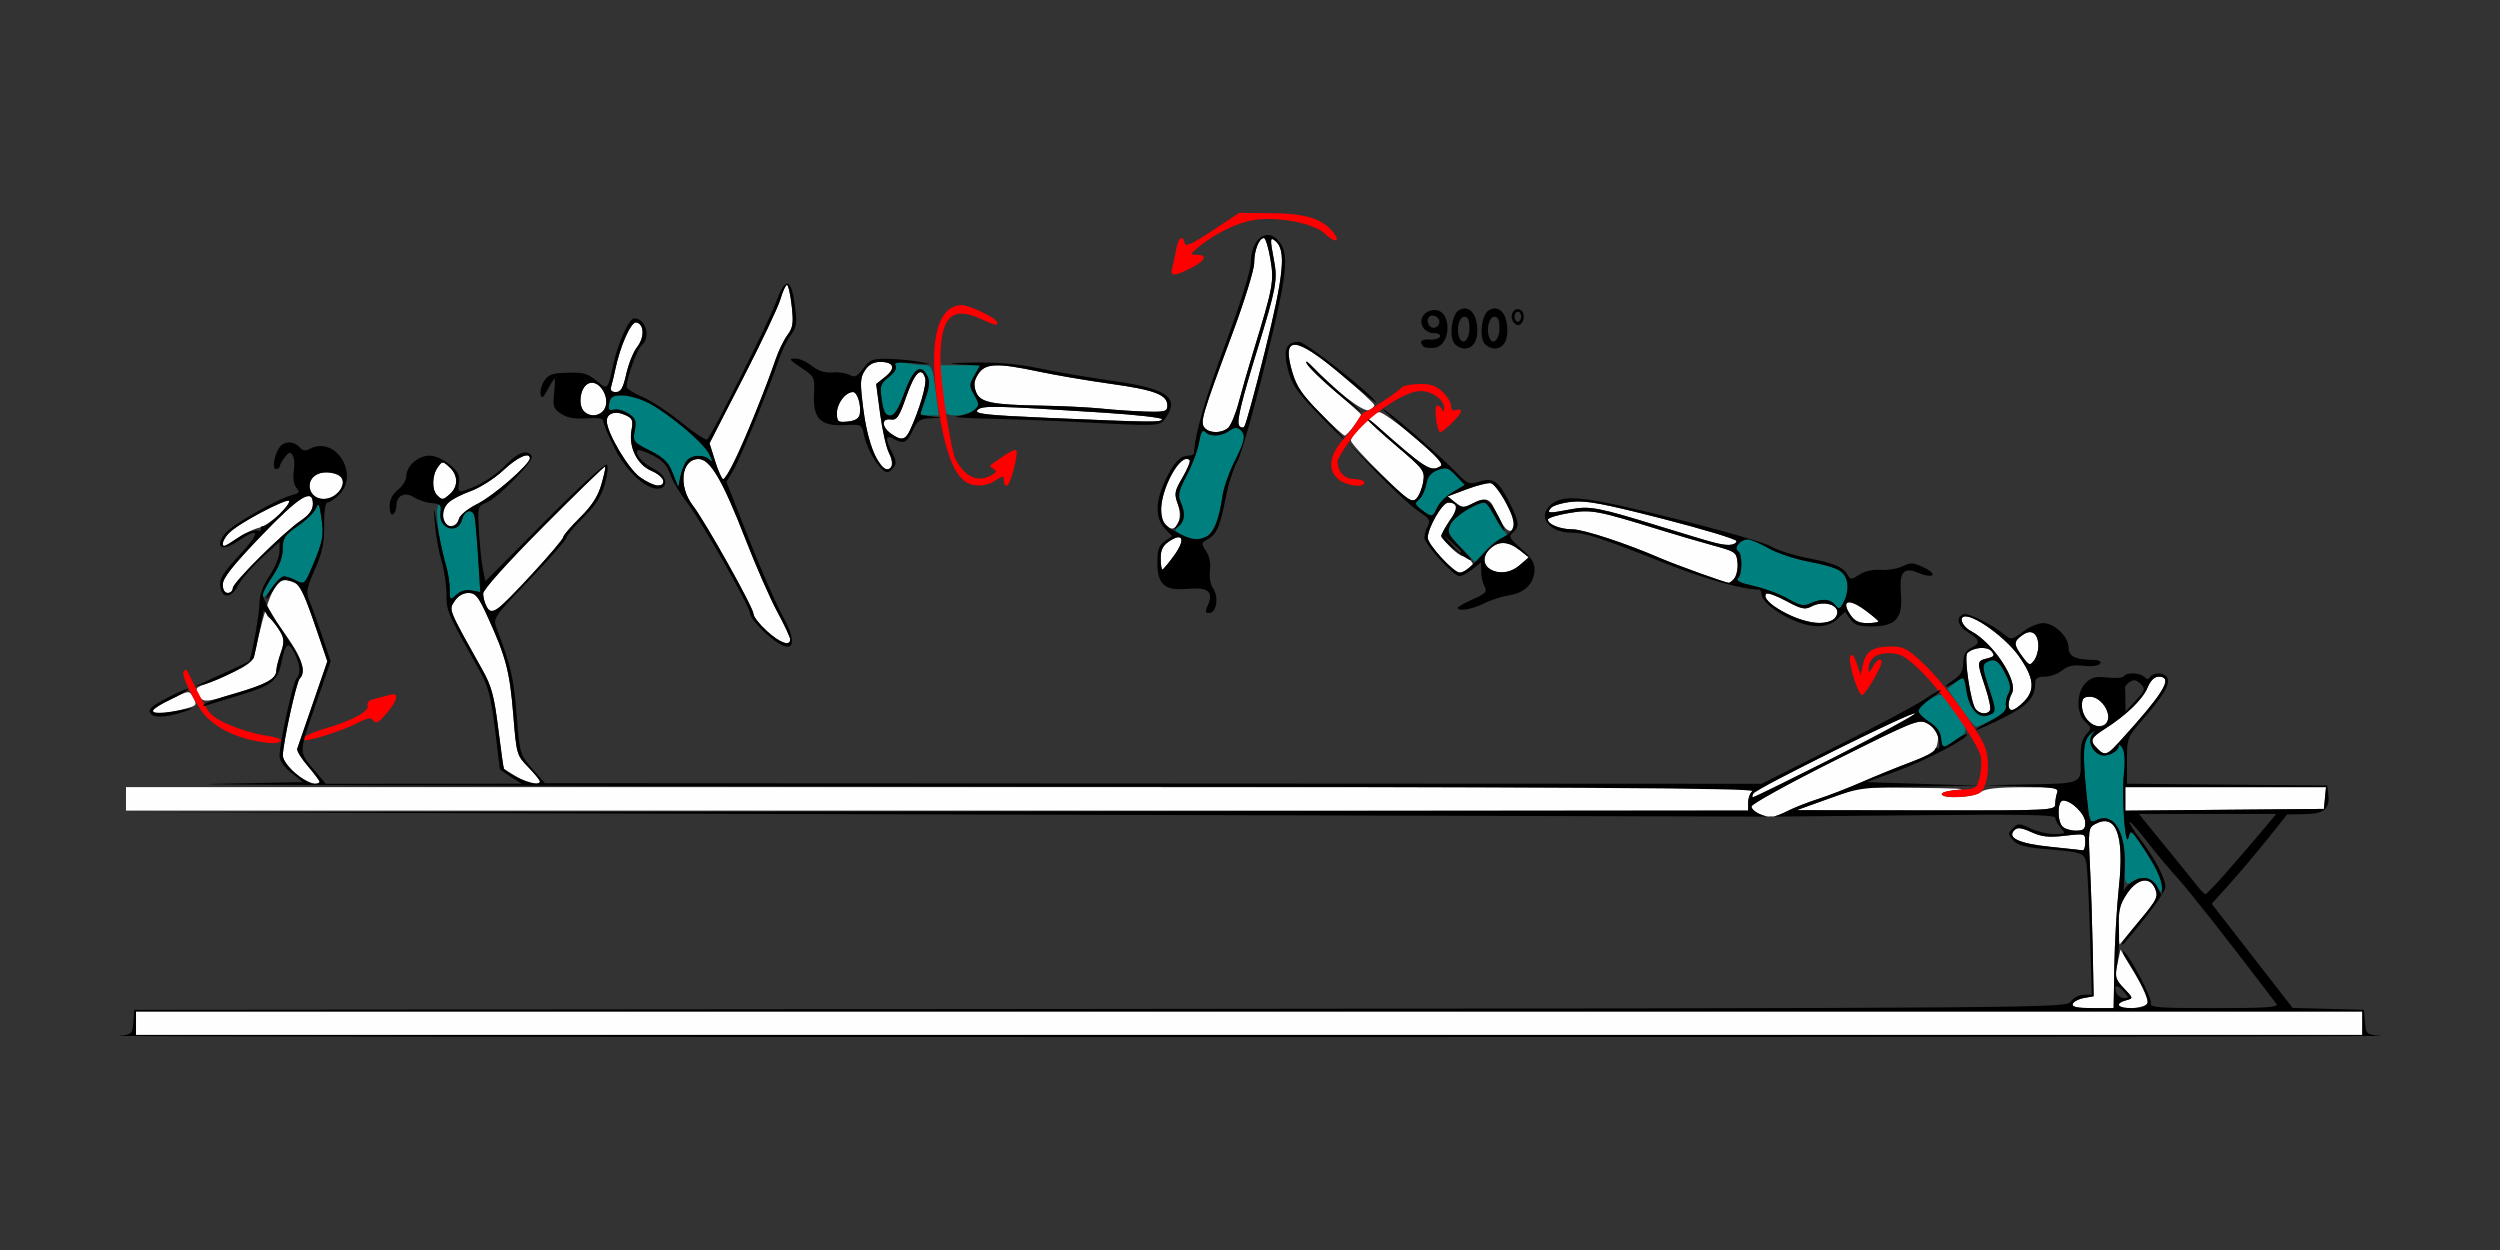 <?xml version="1.0" encoding="UTF-8" standalone="no"?>
<!-- Created with Inkscape (http://www.inkscape.org/) -->

<svg
   xmlns:dc="http://purl.org/dc/elements/1.1/"
   xmlns:cc="http://creativecommons.org/ns#"
   xmlns:rdf="http://www.w3.org/1999/02/22-rdf-syntax-ns#"
   xmlns:svg="http://www.w3.org/2000/svg"
   xmlns="http://www.w3.org/2000/svg"
   xmlns:sodipodi="http://sodipodi.sourceforge.net/DTD/sodipodi-0.dtd"
   xmlns:inkscape="http://www.inkscape.org/namespaces/inkscape"
   id="svg3366"
   version="1.1"
   inkscape:version="0.91 r13725"
   width="700"
   height="350"
   viewBox="0 0 700 350"
   sodipodi:docname="bb940802.svg">
  <rect x="0" y="0" width="700" height="350" fill="#333333" stroke="none"/>
  <defs
     id="defs3370" />
  <sodipodi:namedview
     pagecolor="#b9b9b9"
     bordercolor="#666666"
     borderopacity="1"
     objecttolerance="10"
     gridtolerance="10"
     guidetolerance="10"
     inkscape:pageopacity="0"
     inkscape:pageshadow="2"
     inkscape:window-width="1547"
     inkscape:window-height="717"
     id="namedview3368"
     showgrid="false"
     inkscape:zoom="0.6567745"
     inkscape:cx="235.84008"
     inkscape:cy="228.20238"
     inkscape:window-x="0"
     inkscape:window-y="0"
     inkscape:window-maximized="0"
     inkscape:current-layer="svg3366" />
  <g
     id="g3376"
     transform="translate(14.717,50.713)">
    <path
       style="fill:#fefefe"
       d="m 23.364,235.781 0,-3.281 311.682,0 311.682,0 0,3.281 0,3.281 -311.682,0 -311.682,0 0,-3.281 z m 542.289,-5.391 c 0.214,-0.645 1.616,-1.392 3.115,-1.661 l 2.727,-0.49 -0.236,-12.635 c -0.13,-6.949 -0.48,-17.559 -0.778,-23.576 -0.519,-10.47 -0.457,-10.987 1.44,-12.005 5.9,-3.168 8.236,3.08 6.646,17.78 -0.586,5.419 -1.155,15.232 -1.265,21.805 l -0.199,11.951 -5.919,0.002 c -4.32,9.4e-4 -5.814,-0.315 -5.53,-1.17 z m 12.851,0.344 c 0,-0.455 0.934,-1.073 2.076,-1.373 2.065,-0.542 2.062,-0.559 -0.608,-3.354 -2.484,-2.601 -2.619,-3.109 -1.817,-6.83 l 0.867,-4.02 4.049,6.79 c 2.25,3.773 3.809,7.418 3.509,8.203 -0.587,1.535 -8.076,2.077 -8.076,0.585 z m 0,-22.235 c 0,-4.411 0.491,-6.289 2.37,-9.062 2.917,-4.307 6.523,-4.815 7.925,-1.117 0.914,2.41 0.682,2.767 -9.964,15.352 -0.182,0.215 -0.33,-2.113 -0.33,-5.173 z m -19.159,-22.109 c -8.719,-0.889 -12.193,-2.503 -10.038,-4.665 0.84,-0.842 1.96,-0.71 4.778,0.564 2.906,1.315 4.88,1.525 9.377,1.002 5.68,-0.661 5.696,-0.656 5.696,1.773 0,1.34 -0.315,2.379 -0.701,2.31 -0.386,-0.07 -4.486,-0.512 -9.112,-0.983 z m 3.458,-5.64 c -1.579,-1.584 -1.458,-7.312 0.154,-7.312 2.358,0 6.201,3.819 6.201,6.162 0,1.867 -0.469,2.276 -2.617,2.276 -1.439,0 -3.122,-0.506 -3.738,-1.125 z m -85,-3.592 c -1.157,-0.466 -2.103,-1.396 -2.103,-2.065 0,-0.669 10.482,-6.461 23.293,-12.87 21.34,-10.676 23.497,-11.56 25.727,-10.54 2.875,1.314 3.728,3.107 2.953,6.204 -0.445,1.777 -2.009,2.8 -7.344,4.799 -3.728,1.397 -9.933,3.919 -13.788,5.603 -3.855,1.684 -9.322,3.8 -12.15,4.702 -2.827,0.902 -6.701,2.426 -8.608,3.386 -3.825,1.927 -4.881,2.03 -7.981,0.78 z m -457.243,-4.193 0,-3.285 228.965,0.011 228.965,0.011 21.502,-10.793 c 11.826,-5.936 21.502,-10.371 21.502,-9.855 0,0.794 -43.839,23.445 -45.375,23.445 -0.291,0 -0.23,-0.487 0.137,-1.082 0.413,-0.671 0.256,-0.828 -0.412,-0.413 -0.593,0.368 -1.079,1.699 -1.079,2.957 l 0,2.288 -227.103,0 -227.103,0 0,-3.285 z m 476.636,-0.019 8.879,-3.194 16.355,0.141 c 8.995,0.078 14.147,0.296 11.449,0.485 -2.699,0.189 -4.907,0.744 -4.907,1.233 0,1.426 8.805,1.028 10.803,-0.488 1.33,-1.009 4.523,-1.384 11.961,-1.406 8.876,-0.026 10.076,0.156 9.579,1.453 -0.312,0.816 -0.567,2.292 -0.567,3.281 0,1.743 -1.119,1.797 -36.215,1.743 l -36.215,-0.055 8.879,-3.194 z m 83.178,0.037 0,-3.295 28.097,0 28.097,0 -0.293,3.047 -0.293,3.047 -27.804,0.248 -27.804,0.248 0,-3.295 z M 67.991,165.815 c -2.158,-1.768 -3.505,-3.68 -3.505,-4.975 0,-3.391 3.774,-20.601 4.731,-21.574 1.613,-1.64 0.9,-4.844 -2.111,-9.496 -3.849,-5.945 -7.293,-10.176 -7.293,-8.96 0,0.525 0.455,1.236 1.01,1.58 0.556,0.344 1.761,1.865 2.679,3.379 1.472,2.428 1.523,3.162 0.433,6.226 -0.68,1.91 -1.255,4.16 -1.277,4.999 -0.065,2.427 -2.197,3.626 -11.455,6.444 -7.874,2.396 -8.788,2.502 -9.848,1.141 -1.648,-2.117 -1.468,-2.799 0.935,-3.538 1.157,-0.356 4.725,-1.866 7.929,-3.356 4.636,-2.155 5.935,-3.233 6.361,-5.275 2.897,-13.905 5.677,-20.935 8.216,-20.782 4.18,0.252 4.81,1.274 9.769,15.835 l 2.382,6.995 -4.051,11.755 c -2.228,6.465 -4.201,12.194 -4.385,12.73 -0.184,0.536 1.148,2.712 2.961,4.837 1.813,2.124 3.295,4.111 3.295,4.416 0,1.469 -3.637,0.191 -6.776,-2.381 z m 61.916,0.948 c -1.799,-1.089 -3.379,-2.074 -3.511,-2.19 -0.132,-0.116 -0.851,-5.158 -1.599,-11.205 -1.125,-9.098 -1.873,-11.913 -4.334,-16.322 -9.82,-17.589 -9.547,-16.917 -7.907,-19.428 0.944,-1.445 2.39,-2.306 3.874,-2.306 2.036,0 2.808,0.968 5.51,6.915 5.04,11.094 6.074,15.07 7.055,27.116 0.914,11.221 0.97,11.419 4.19,14.726 1.795,1.844 3.264,3.651 3.264,4.016 0,1.298 -3.321,0.627 -6.542,-1.323 z m 442.59,-7.924 c -2.164,-2.17 -1.854,-2.947 2.201,-5.515 5.889,-3.729 10.53,-8.218 11.902,-11.513 0.833,-2 1.919,-3.062 3.132,-3.062 3.711,0 1.984,3.518 -6.444,13.125 -8.25,9.404 -8.317,9.447 -10.791,6.964 z m -2.688,-7.7 c -0.871,-0.966 -1.584,-2.883 -1.584,-4.26 0,-2.04 0.429,-2.504 2.315,-2.504 2.623,0 5.502,3.62 4.996,6.282 -0.442,2.326 -3.808,2.609 -5.727,0.482 z M 28.037,148.32 c 0,-0.408 2.303,-1.875 5.118,-3.26 4.947,-2.434 5.15,-2.458 6.075,-0.726 1.36,2.548 1.381,2.523 -3.196,3.679 -4.867,1.229 -7.997,1.349 -7.997,0.307 z m 510.432,-0.481 c -1.376,-1.663 -3.325,-14.722 -2.341,-15.685 1.698,-1.661 5.595,-1.968 6.781,-0.534 0.997,1.205 0.804,1.523 -1.238,2.037 -2.909,0.732 -2.917,0.855 -0.524,7.983 1.042,3.104 1.648,6.043 1.347,6.533 -0.782,1.27 -2.84,1.099 -4.025,-0.334 z m 9.195,-1.182 c 0,-0.807 0.432,-2.278 0.96,-3.268 1.814,-3.401 -5.266,-14.138 -11.474,-17.399 -2.537,-1.333 -3.562,-4.115 -1.516,-4.115 3.065,0 11.38,6.168 14.829,11 4.396,6.158 4.782,9.605 1.448,12.948 -2.631,2.639 -4.248,2.956 -4.248,0.833 z m 3.891,-13.525 c -2.53,-3.432 -2.527,-4.233 0.017,-6.021 1.504,-1.056 2.363,-1.163 3.271,-0.407 1.566,1.304 1.541,5.466 -0.047,7.562 -1.121,1.48 -1.382,1.389 -3.241,-1.134 z M 200.003,125.985 c -2.058,-1.865 -3.741,-4.019 -3.741,-4.787 0,-1.735 -13.429,-25.742 -17.003,-30.395 -4.143,-5.395 -3.2,-12.99 1.613,-12.99 3.26,0 6.762,5.984 13.169,22.5 2.9,7.477 6.899,16.599 8.887,20.272 1.987,3.673 3.614,7.153 3.614,7.734 0,2.036 -2.832,1.026 -6.539,-2.334 z m 286.446,-4.438 c -4.88,-2.282 -7.74,-4.876 -6.618,-6.001 0.361,-0.363 2.875,0.544 5.585,2.014 4.062,2.204 5.272,2.489 6.891,1.619 4.258,-2.286 9.311,0.08 6.76,3.164 -1.702,2.057 -7.265,1.706 -12.617,-0.797 z m 16.843,-0.24 c -2.524,-3.864 -0.43,-4.552 4.018,-1.32 2.148,1.561 3.906,3.046 3.906,3.301 0,0.255 -1.424,0.463 -3.164,0.463 -2.378,0 -3.56,-0.607 -4.76,-2.444 z m -381.757,-2.17 c -0.536,-1.004 -0.974,-2.645 -0.974,-3.646 0,-1.108 6.623,-8.485 16.932,-18.858 9.313,-9.371 17.073,-16.896 17.246,-16.723 0.173,0.173 -0.305,2.432 -1.061,5.02 -0.989,3.385 -2.682,5.996 -6.031,9.306 -2.561,2.53 -4.656,4.983 -4.656,5.45 0,1.155 -16.683,19.236 -18.795,20.37 -1.297,0.696 -1.912,0.484 -2.661,-0.92 z m -73.871,-6.204 c 0,-1.757 2.752,-5.255 10.514,-13.359 10.898,-11.38 14.72,-13.769 14.72,-9.2 0,1.67 -0.987,3.045 -3.337,4.647 -4.984,3.398 -19.093,17.397 -19.093,18.945 0,0.741 -0.631,1.348 -1.402,1.348 -0.878,0 -1.402,-0.889 -1.402,-2.38 z m 413.551,-3.133 c -4.112,-1.465 -9.159,-3.395 -11.215,-4.289 C 440.738,101.485 428.595,97.5 425.593,97.5 c -3.448,0 -6.902,-1.376 -6.902,-2.749 0,-0.445 2.629,-1.258 5.841,-1.807 6.271,-1.073 7.774,-0.793 25.935,4.819 4.369,1.35 10.888,3.26 14.486,4.243 6.241,1.706 6.556,1.926 6.839,4.796 0.271,2.738 -1.052,5.726 -2.515,5.68 -0.323,-0.01 -3.951,-1.217 -8.063,-2.683 z m -72.311,-4.309 c -2.122,-2.309 -3.857,-4.829 -3.857,-5.6 0,-2.821 4.102,-9.89 5.739,-9.89 2.351,0 3.073,1.743 1.482,3.575 -0.755,0.87 -1.886,2.574 -2.512,3.786 -1.004,1.945 -0.833,2.525 1.457,4.922 1.427,1.494 3.096,2.717 3.708,2.717 0.612,0 1.612,0.603 2.222,1.341 0.886,1.071 0.733,1.543 -0.759,2.344 -2.846,1.528 -3.329,1.322 -7.479,-3.195 z m 13.666,3.185 c -2.121,-1.239 -2.087,-3.912 0.074,-5.873 2.326,-2.112 5.013,-1.948 8.108,0.494 l 2.592,2.046 -2.519,2.173 c -2.68,2.312 -5.585,2.721 -8.255,1.161 z m -92.29,-3.098 c 0,-2.385 0.605,-3.571 2.436,-4.775 3.852,-2.532 4.538,-0.432 1.316,4.03 -1.556,2.155 -3.037,3.918 -3.291,3.918 -0.254,0 -0.461,-1.428 -0.461,-3.173 z M 47.664,101.354 c 0,-1.936 3.733,-4.931 10.631,-8.529 4.048,-2.111 7.594,-3.604 7.88,-3.318 0.956,0.959 -5.676,6.962 -8.341,7.549 -1.447,0.319 -4.136,1.604 -5.975,2.856 -3.672,2.5 -4.195,2.68 -4.195,1.442 z m 415.421,-0.703 c -2.57,-0.766 -8.708,-2.638 -13.641,-4.16 -16.662,-5.142 -19.058,-5.596 -24.31,-4.597 -6.344,1.207 -6.881,1.173 -5.615,-0.357 0.581,-0.702 3.261,-1.496 5.956,-1.765 3.957,-0.395 8.858,0.527 25.461,4.791 11.308,2.904 20.561,5.703 20.561,6.218 0,1.45 -3.276,1.399 -8.411,-0.131 z m -56.901,-4.292 c -0.756,-1.177 -1.894,-3.299 -2.528,-4.717 -1.297,-2.902 -2.614,-3.167 -6.283,-1.263 -2.257,1.171 -2.765,1.127 -4.641,-0.396 l -2.106,-1.711 5.298,-1.989 c 2.914,-1.094 5.97,-1.859 6.79,-1.702 1.639,0.315 6.575,8.697 6.61,11.224 0.035,2.564 -1.656,2.863 -3.14,0.554 z m -94.77,0.029 c -1.814,-1.82 -1.299,-7.397 1.177,-12.73 2.122,-4.572 4.49,-6.836 5.788,-5.533 0.297,0.298 -0.586,2.47 -1.962,4.826 -2.297,3.933 -2.405,4.554 -1.313,7.584 1.649,4.574 -0.914,8.639 -3.69,5.854 z M 109.969,95.937 c -1.195,-1.199 -0.611,-4.72 1.012,-6.102 0.9,-0.766 3.726,-2.168 6.282,-3.115 2.556,-0.947 6.595,-3.55 8.975,-5.784 3.913,-3.672 7.406,-5.241 7.406,-3.327 0,1.655 -10.144,10.493 -14.599,12.719 -2.795,1.397 -4.994,3.191 -5.286,4.312 -0.486,1.865 -2.528,2.563 -3.791,1.296 z M 372.004,82.021 c -4.649,-4.564 -8.453,-8.771 -8.453,-9.351 0,-1.727 6.199,-7.982 7.911,-7.982 0.871,0 5.371,3.223 9.999,7.162 6.13,5.217 8.076,7.377 7.168,7.954 -2.741,1.743 -4.148,0.844 -18.303,-11.704 -1.157,-1.025 -2.103,-1.625 -2.103,-1.333 0,0.292 3.617,3.611 8.037,7.375 7.761,6.609 8.019,6.957 7.508,10.115 -0.291,1.799 -1.155,3.898 -1.921,4.666 -1.232,1.236 -2.359,0.446 -9.844,-6.902 z M 73.084,87.938 c -2.499,-2.507 -0.56,-6.375 3.195,-6.375 5.028,0 6.658,2.919 3.321,5.948 -2.008,1.823 -4.933,2.014 -6.515,0.427 z m 34.579,0 c -1.518,-1.523 -1.416,-5.613 0.196,-7.824 1.293,-1.774 1.354,-1.774 3.271,-0.034 2.409,2.187 2.514,5.371 0.244,7.431 -2.04,1.852 -2.264,1.878 -3.711,0.427 z m 56.829,-5.028 c -3.257,-2.306 -9.217,-12.342 -9.307,-15.673 -0.061,-2.235 2.346,-3.038 5.197,-1.735 2.005,0.916 2.24,1.484 1.734,4.19 -0.886,4.735 1.574,9.758 5.607,11.449 3.422,1.434 4.544,4.207 1.669,4.126 -0.9,-0.025 -3.104,-1.086 -4.9,-2.357 z m 21.025,-4.485 -1.572,-5.014 9.352,-18.19 c 5.144,-10.004 9.874,-19.983 10.512,-22.174 0.637,-2.191 1.459,-3.984 1.825,-3.984 0.366,0 0.959,2.6 1.318,5.777 0.555,4.923 0.38,6.146 -1.189,8.274 -1.012,1.373 -2.473,4.364 -3.247,6.645 -4.71,13.892 -13.365,33.679 -14.732,33.679 -0.382,0 -1.402,-2.256 -2.267,-5.014 z m 46.489,1.029 c -2.509,-3.154 -3.992,-7.784 -4.987,-15.566 -0.965,-7.549 -0.913,-8.81 0.452,-10.9 1.066,-1.632 2.387,-2.363 4.27,-2.363 3.848,0 4.451,1.73 1.442,4.137 l -2.568,2.054 1.102,8.308 c 0.606,4.57 1.725,9.517 2.487,10.995 1.879,3.645 0.143,6.278 -2.199,3.334 z m 2.78,-8.725 c -2.698,-1.896 -2.753,-4.383 -0.088,-3.99 1.703,0.251 2.332,-0.685 4.374,-6.504 2.341,-6.673 4.197,-8.468 5.265,-5.094 0.51,1.613 -1.581,8.832 -4.192,14.469 -1.367,2.951 -2.434,3.174 -5.359,1.119 z m 120.111,-5.812 c -4.962,-5.016 -6.575,-7.377 -7.749,-11.344 -3.089,-10.433 0.692,-10.329 13.422,0.368 5.237,4.401 9.522,8.364 9.522,8.806 0,0.442 -0.692,1.07 -1.537,1.396 -1.567,0.603 -10.073,-5.931 -15.622,-11.999 -1.603,-1.753 -2.284,-2.154 -1.703,-1.001 0.533,1.057 4.154,4.596 8.046,7.866 3.892,3.269 7.077,6.136 7.077,6.371 0,0.842 -3.879,5.873 -4.528,5.873 -0.364,0 -3.482,-2.85 -6.929,-6.334 z m -32.352,4.132 c -1.283,-1.55 -0.681,-3.588 7.715,-26.122 3.419,-9.176 6.187,-18.117 6.187,-19.984 0,-3.529 1.36,-7.005 2.741,-7.005 0.443,0 1.254,2.637 1.802,5.859 1.069,6.288 0.799,7.751 -4.799,26.016 -1.343,4.383 -3.166,10.711 -4.05,14.062 -0.884,3.352 -2.25,6.621 -3.035,7.266 -1.877,1.542 -5.247,1.494 -6.56,-0.093 z m 9.684,-0.629 c -0.722,-1.171 0.577,-6.557 5.215,-21.633 5.126,-16.66 5.588,-19.113 4.591,-24.386 -1.205,-6.372 -1.167,-6.901 0.395,-5.6 3.006,2.502 2.366,9.248 -2.897,30.545 -2.803,11.344 -5.438,20.978 -5.855,21.41 -0.417,0.432 -1.069,0.281 -1.449,-0.335 z M 219.626,64.892 c 0,-2.698 2.414,-5.83 4.495,-5.83 1.24,0 2.366,3.729 1.888,6.254 -0.219,1.161 -1.303,1.81 -3.354,2.009 -2.789,0.27 -3.03,0.077 -3.03,-2.433 z m 59.091,1.401 c -17.276,-0.742 -20.638,-1.108 -19.771,-2.156 1.132,-1.369 4.414,-1.304 35.647,0.708 9.106,0.586 16.336,1.424 16.066,1.861 -0.544,0.884 -2.267,0.861 -31.943,-0.412 z M 148.645,64.275 c -1.51,-1.825 -0.881,-6.2 1.067,-7.423 3.369,-2.116 7.222,4.724 4.307,7.647 -1.518,1.522 -4.015,1.418 -5.374,-0.225 z m 145.28,-0.557 c -3.598,-0.37 -11.168,-0.75 -16.822,-0.844 -14.419,-0.239 -17.514,-0.903 -18.595,-3.987 -0.659,-1.881 -0.486,-3.086 0.705,-4.909 1.967,-3.011 5.259,-3.134 17,-0.636 4.602,0.979 13.624,2.512 20.05,3.407 12.364,1.722 15.888,3.071 15.888,6.084 0,1.664 -0.596,1.838 -5.841,1.706 -3.213,-0.081 -8.785,-0.451 -12.383,-0.821 z M 156.435,57.422 c 0.267,-0.902 0.748,-2.906 1.068,-4.453 1.415,-6.841 4.45,-13.679 5.946,-13.393 2.242,0.428 2.363,4.163 0.223,6.891 -1.034,1.319 -2.392,4.692 -3.018,7.497 -0.891,3.994 -1.524,5.099 -2.921,5.099 -1.261,0 -1.641,-0.481 -1.298,-1.641 z"
       id="path3386"
       inkscape:connector-curvature="0" />
    <path
       style="fill:#007f7f"
       d="m 589.247,197.594 c -1.064,-2.432 -4.585,-3.282 -6.611,-1.595 -1.981,1.649 -2.639,0.473 -2.394,-4.276 0.476,-9.229 -3.341,-15.311 -8.03,-12.794 -1.757,0.943 -1.898,0.587 -2.639,-6.7 -1.243,-12.214 -1.064,-15.435 0.961,-17.297 1.53,-1.407 1.62,-1.417 0.612,-0.069 -1.369,1.831 -0.188,4.863 2.261,5.806 1.801,0.693 5.087,-0.908 5.127,-2.497 0.016,-0.626 0.485,-0.351 1.043,0.612 0.626,1.081 0.778,3.847 0.397,7.229 -0.725,6.428 0.406,21.396 1.341,17.738 0.559,-2.186 0.863,-1.938 4.533,3.708 3.907,6.01 5.294,9.362 4.66,11.268 -0.182,0.546 -0.748,0.037 -1.259,-1.132 z m -60.749,-41.273 c 0.005,-2.328 -0.644,-3.385 -2.995,-4.88 -1.651,-1.05 -3.018,-2.408 -3.037,-3.017 -0.05,-1.523 5.333,-5.244 6.521,-4.508 0.529,0.328 2.409,2.752 4.177,5.386 3.525,5.251 3.705,4.597 -2.33,8.482 -2.325,1.497 -2.343,1.485 -2.336,-1.463 z m 5.7,-8.853 -3.652,-5.273 2.247,-1.825 2.247,-1.825 0.793,4.087 c 1.184,6.102 3.851,8.549 7.082,6.498 1.123,-0.713 1.009,-1.812 -0.744,-7.169 -1.652,-5.048 -1.826,-6.483 -0.859,-7.098 2.292,-1.459 3.515,-0.791 5.424,2.964 1.528,3.004 1.703,4.158 0.87,5.721 -0.574,1.077 -0.851,2.701 -0.614,3.609 0.316,1.214 -0.659,2.182 -3.679,3.654 -2.26,1.102 -4.414,1.987 -4.786,1.967 -0.372,-0.02 -2.319,-2.409 -4.328,-5.309 z m -35.05,-28.775 c -1.458,-1.763 -3.766,-1.918 -6.941,-0.466 -1.897,0.867 -2.95,0.649 -6.352,-1.318 -2.243,-1.297 -6.51,-2.889 -9.483,-3.539 -3.72,-0.813 -5.104,-1.484 -4.439,-2.151 1.259,-1.263 1.249,-6.87 -0.014,-7.653 -1.33,-0.825 0.718,-3.257 2.73,-3.242 0.837,0.007 3.414,1.099 5.727,2.429 2.313,1.33 7.277,3.009 11.031,3.732 3.754,0.723 7.639,1.752 8.634,2.286 2.523,1.354 3.281,5.229 1.685,8.611 -1.188,2.516 -1.463,2.656 -2.576,1.312 z M 58.879,116.14 c 0,-0.816 1.254,-3.339 2.787,-5.608 1.833,-2.714 2.793,-5.313 2.804,-7.596 0.015,-3.058 0.524,-3.821 4.285,-6.416 2.348,-1.62 4.612,-3.855 5.032,-4.967 0.631,-1.671 0.882,-1.248 1.447,2.44 0.792,5.171 0.499,6.8 -2.487,13.845 -2.132,5.029 -2.265,5.146 -4.527,3.998 -3.534,-1.794 -4.397,-1.511 -6.97,2.288 -1.314,1.94 -2.37,2.838 -2.37,2.016 z m 52.336,-1.939 c 0,-1.803 -0.622,-5.349 -1.381,-7.88 -1.833,-6.107 -2.796,-15 -1.699,-15.681 0.49,-0.304 0.707,0.591 0.495,2.041 -0.68,4.65 4.868,6.549 6.037,2.067 0.706,-2.709 2.993,-3.186 3.498,-0.73 0.235,1.142 0.69,6.348 1.011,11.568 l 0.584,9.492 -2.436,-0.467 c -1.555,-0.298 -3.1,0.136 -4.272,1.2 -1.792,1.627 -1.836,1.588 -1.836,-1.61 z m 283.217,-11.504 c -3.755,-3.838 -4.013,-4.4 -3.025,-6.574 0.612,-1.347 2.966,-3.291 5.429,-4.484 4.213,-2.04 4.381,-2.051 5.392,-0.349 0.574,0.966 1.985,3.193 3.137,4.949 l 2.093,3.192 -2.204,0.841 c -1.212,0.462 -3.219,2.142 -4.46,3.732 l -2.256,2.891 -4.106,-4.196 z m -78.373,-3.656 c -1.93,-1.074 -2.007,-1.338 -0.701,-2.425 1.707,-1.421 1.869,-3.763 0.473,-6.835 -0.816,-1.796 -0.502,-3.118 1.772,-7.454 1.52,-2.899 3.061,-7.039 3.426,-9.2 0.48,-2.85 0.944,-3.648 1.686,-2.903 1.421,1.426 4.617,1.284 6.778,-0.301 1.278,-0.938 2.156,-1.042 2.982,-0.354 1.738,1.447 1.457,3.072 -1.554,8.987 -1.498,2.944 -3,7.251 -3.336,9.571 -1.624,11.2 -5.1,14.492 -11.526,10.915 z m 67.28,-7.011 c -1.933,-1.491 -2.014,-1.814 -0.726,-2.886 0.797,-0.664 1.703,-2.561 2.012,-4.215 0.409,-2.185 1.291,-3.284 3.224,-4.016 2.358,-0.893 2.943,-0.714 5.125,1.571 l 2.463,2.579 -3.334,1.973 c -1.834,1.085 -3.819,3.04 -4.411,4.344 -1.273,2.803 -1.517,2.839 -4.354,0.65 z M 173.674,81.8 c -1.215,-3.104 -2.455,-4.334 -6.375,-6.327 -4.708,-2.393 -4.847,-2.577 -4.273,-5.648 0.506,-2.708 0.245,-3.404 -1.779,-4.734 -1.305,-0.858 -3.143,-1.357 -4.086,-1.11 -1.378,0.362 -1.631,0.016 -1.291,-1.766 C 156.216,60.4 156.871,60 159.492,60 c 1.76,0 4.97,0.898 7.134,1.996 5.725,2.904 15.578,11.15 17.219,14.411 0.989,1.966 1.046,2.46 0.187,1.641 -1.677,-1.6 -5.048,-1.475 -6.467,0.24 -0.643,0.777 -1.441,2.752 -1.775,4.389 l -0.607,2.977 -1.509,-3.853 z m 58.504,-20.496 c -0.594,-3.974 -0.437,-4.488 1.963,-6.407 1.734,-1.387 2.353,-2.502 1.845,-3.325 -0.604,-0.981 -0.003,-1.113 2.887,-0.634 2.007,0.333 4.513,0.609 5.568,0.615 1.682,0.009 2.027,0.873 2.813,7.042 l 0.895,7.031 -2.579,0 c -1.418,0 -2.579,-0.136 -2.579,-0.302 0,-0.166 0.661,-2.247 1.468,-4.625 1.141,-3.359 1.231,-4.768 0.404,-6.317 -1.82,-3.411 -3.913,-1.794 -6.363,4.915 -1.683,4.611 -2.767,6.328 -3.993,6.328 -1.284,0 -1.836,-1.024 -2.329,-4.321 z m 17.918,3.541 c -0.264,-0.429 -0.768,-3.593 -1.119,-7.031 l -0.639,-6.252 5.693,0 5.693,0 -1.592,2.812 c -1.487,2.627 -1.49,2.993 -0.04,5.555 1.455,2.57 1.45,2.836 -0.073,4.219 -1.711,1.553 -7.104,2.027 -7.923,0.696 z"
       id="path3382"
       inkscape:connector-curvature="0" />
    <path
       style="fill:#fe0000"
       d="m 528.972,171.611 c 0,-0.489 2.208,-1.016 4.907,-1.172 4.782,-0.276 4.928,-0.369 5.741,-3.67 0.459,-1.863 0.562,-4.475 0.23,-5.804 -1.007,-4.024 -11.308,-18.653 -16.812,-23.874 -4.471,-4.242 -5.676,-4.904 -8.93,-4.904 -3.759,0 -5.792,1.754 -5.633,4.86 0.035,0.678 0.52,0.284 1.077,-0.876 0.902,-1.876 2.598,-2.926 2.598,-1.609 0,1.59 -4.879,9.796 -5.569,9.368 -1.367,-0.847 -3.968,-9.736 -3.21,-10.966 0.453,-0.736 1.093,0.007 1.8,2.088 l 1.097,3.229 0.681,-3.055 c 0.817,-3.666 2.849,-4.914 8,-4.914 3.369,0 4.51,0.621 9.033,4.912 5.139,4.876 13.525,16.053 16.653,22.196 2.091,4.107 1.537,11.991 -0.971,13.83 -1.935,1.419 -10.691,1.715 -10.691,0.36 z M 56.075,156.578 c -6.849,-1.479 -12.193,-4.707 -14.912,-9.008 -3.284,-5.195 -5.149,-9.635 -4.373,-10.413 0.326,-0.327 0.698,-0.419 0.827,-0.204 0.129,0.215 1.621,3.19 3.318,6.612 2.84,5.729 3.505,6.41 8.411,8.613 2.93,1.316 7.527,2.683 10.216,3.038 2.689,0.355 4.662,1.014 4.384,1.465 -0.58,0.942 -3.191,0.908 -7.871,-0.103 z m 14.448,-0.892 c 0.297,-0.482 2.938,-1.575 5.868,-2.43 7.513,-2.191 12.438,-4.864 11.84,-6.426 -0.319,-0.835 0.431,-1.508 2.133,-1.916 1.444,-0.346 3.362,-0.848 4.261,-1.116 2.504,-0.746 1.99,1.639 -1.141,5.299 -2.135,2.496 -2.969,2.956 -3.612,1.99 -0.677,-1.017 -1.613,-0.857 -4.934,0.846 -3.586,1.839 -12.033,4.585 -14.201,4.617 -0.416,0.007 -0.513,-0.383 -0.216,-0.865 z M 255.914,84.341 c -3.154,-1.846 -5.505,-7.425 -7.331,-17.391 -3.699,-20.196 -1.486,-32.107 5.987,-32.233 2.143,-0.036 9.915,3.745 9.915,4.824 0,1.056 -0.115,1.029 -5.047,-1.159 -7.734,-3.432 -10.841,-0.122 -10.841,11.546 0,6.501 2.949,25.729 4.321,28.169 2.725,4.848 6.118,6.324 9.886,4.301 1.519,-0.816 1.662,-1.207 0.667,-1.824 -0.697,-0.432 -1.069,-0.916 -0.827,-1.074 0.242,-0.159 1.84,-1.273 3.551,-2.477 1.711,-1.204 3.335,-1.963 3.61,-1.688 0.761,0.763 -1.648,9.977 -2.608,9.977 -0.463,0 -0.841,-0.681 -0.841,-1.514 0,-1.394 -0.183,-1.394 -2.304,0 -2.583,1.698 -5.797,1.912 -8.138,0.542 z m 104.133,-0.85 c -3.248,-2.718 -2.575,-7.013 1.834,-11.713 0.998,-1.064 2.504,-3.094 3.346,-4.512 0.842,-1.418 1.789,-2.578 2.104,-2.578 0.838,0 9.665,-5.871 10.382,-6.905 0.336,-0.484 2.509,-0.921 4.831,-0.972 3.261,-0.071 4.769,0.425 6.633,2.181 1.327,1.25 2.412,3.03 2.412,3.955 0,1.11 0.477,1.499 1.402,1.143 0.771,-0.297 1.402,-0.152 1.402,0.323 0,1.074 -5.443,6.381 -5.982,5.832 -0.991,-1.008 -1.632,-7.432 -0.742,-7.432 0.528,0 1.173,0.527 1.432,1.172 0.305,0.759 0.497,0.646 0.545,-0.323 0.119,-2.407 -3.459,-4.976 -6.796,-4.881 -4.563,0.13 -14.362,6.883 -19.065,13.138 -2.185,2.906 -3.972,5.871 -3.972,6.588 0,2.877 1.961,4.931 4.706,4.931 1.524,0 2.771,0.422 2.771,0.938 0,1.588 -5.021,0.975 -7.243,-0.885 z M 313.439,24.609 c 0.264,-0.902 0.76,-3.223 1.102,-5.156 0.634,-3.59 1.904,-4.666 2.447,-2.074 0.229,1.094 2.105,0.246 7.779,-3.516 l 7.477,-4.957 8.411,0.056 c 9.539,0.063 14.18,1.311 17.312,4.655 2.977,3.178 1.506,4.178 -1.667,1.133 -3.043,-2.92 -12.931,-4.872 -19.743,-3.898 -4.575,0.654 -10.899,3.699 -15.527,7.475 -2.654,2.165 -2.691,2.288 -0.701,2.293 3.209,0.007 2.515,1.631 -1.598,3.736 -4.543,2.325 -5.916,2.391 -5.29,0.253 z"
       id="path3380"
       inkscape:connector-curvature="0" />
    <path
       style="fill:#000000"
       d="m 18.405,239.316 c 3.768,-0.343 3.93,-0.489 4.206,-3.821 l 0.287,-3.464 270.474,-0.236 c 269.203,-0.235 270.48,-0.245 271.782,-2.109 0.719,-1.03 2.325,-1.873 3.569,-1.873 l 2.261,0 -0.494,-16.641 c -0.272,-9.152 -0.7,-18.008 -0.953,-19.68 -0.522,-3.456 -0.883,-3.594 -11.746,-4.486 -5.414,-0.445 -7.567,-1.036 -8.816,-2.42 -1.541,-1.708 -1.548,-1.937 -0.098,-3.391 1.45,-1.454 1.779,-1.452 4.876,0.029 1.827,0.874 4.844,1.589 6.705,1.589 3.219,0 3.309,-0.084 1.837,-1.714 -0.851,-0.943 -1.547,-2.218 -1.547,-2.833 0,-0.855 -9.088,-1.023 -38.551,-0.712 -21.203,0.223 -39.603,0.4 -40.888,0.392 -1.285,-0.008 -105.584,-0.289 -231.776,-0.625 L 20.093,176.709 247.43,176.48 474.766,176.25 l 0,-2.156 c 0,-1.186 0.505,-2.663 1.121,-3.281 0.872,-0.875 -49.647,-1.172 -227.336,-1.336 -125.652,-0.116 -217.207,-0.433 -203.456,-0.703 l 25.002,-0.492 -3.273,-2.618 c -2.034,-1.627 -3.273,-3.434 -3.273,-4.773 0,-3.43 3.766,-20.644 4.731,-21.625 1.298,-1.32 1.067,-3.989 -0.633,-7.285 -1.689,-3.276 -2.459,-2.636 -3.628,3.02 -1.022,4.944 -2.786,6.305 -11.581,8.936 -4.427,1.324 -8.679,2.623 -9.45,2.885 -0.878,0.299 -1.053,0.163 -0.467,-0.366 0.514,-0.464 4.299,-1.8 8.411,-2.97 8.619,-2.452 11.665,-4.115 11.723,-6.397 0.023,-0.89 0.589,-3.158 1.259,-5.039 1.314,-3.691 0.954,-4.93 -2.737,-9.407 l -2.073,-2.514 -1.145,5.795 c -0.63,3.187 -1.342,6.539 -1.583,7.449 -0.42,1.585 -9.443,6.38 -14.322,7.611 l -2.336,0.589 2.336,-1.109 c 1.285,-0.61 4.65,-2.152 7.477,-3.427 2.827,-1.275 5.273,-2.424 5.436,-2.553 0.663,-0.525 2.975,-13.312 2.975,-16.452 0,-2.198 0.972,-4.814 2.787,-7.5 1.533,-2.269 2.794,-5.349 2.804,-6.845 l 0.017,-2.719 -5.028,4.594 c -2.765,2.527 -5.741,5.99 -6.612,7.697 -1.891,3.702 -4.575,3.717 -5.002,0.028 -0.225,-1.944 0.957,-3.813 5.481,-8.664 5.952,-6.382 5.725,-8.033 -0.519,-3.782 -4.403,2.997 -6.54,1.797 -3.669,-2.061 1.815,-2.439 14.606,-9.786 19.007,-10.917 1.922,-0.494 2.077,-0.797 1.047,-2.042 -0.729,-0.881 -1.009,-2.701 -0.705,-4.581 0.278,-1.716 0.138,-3.714 -0.309,-4.441 -0.669,-1.086 -1.065,-0.988 -2.223,0.549 -0.775,1.029 -1.422,2.187 -1.439,2.574 -0.016,0.387 -0.496,0.703 -1.066,0.703 -1.188,0 -0.326,-4.447 1.225,-6.323 1.316,-1.59 3.999,-1.486 5.402,0.209 0.833,1.007 1.615,1.135 2.857,0.469 7.247,-3.891 14.175,7.238 8.081,12.981 C 78.89,89.083 77.48,90 76.945,90 c -0.583,0 -0.943,2.529 -0.901,6.328 0.056,5.017 -0.482,7.586 -2.597,12.403 -2.387,5.437 -2.542,6.372 -1.479,8.906 0.653,1.557 2.251,5.978 3.549,9.823 l 2.361,6.992 -4.355,12.544 c -4.737,13.643 -4.764,12.581 0.482,18.785 l 2.51,2.968 27.397,-0.016 27.397,-0.016 -3.037,-1.951 c -1.671,-1.073 -3.037,-2.031 -3.037,-2.129 0,-0.098 -0.615,-5.147 -1.366,-11.221 -1.131,-9.142 -1.877,-11.96 -4.337,-16.371 -9.242,-16.568 -9.207,-16.488 -9.229,-21.351 -0.012,-2.625 -0.643,-6.844 -1.403,-9.375 -0.76,-2.531 -1.591,-7.133 -1.847,-10.227 -0.462,-5.581 -0.455,-5.569 0.849,1.406 0.723,3.867 1.764,8.505 2.314,10.306 0.55,1.801 0.999,4.714 0.999,6.473 0,3.12 0.045,3.158 1.836,1.531 1.172,-1.064 2.717,-1.498 4.272,-1.2 l 2.436,0.467 -0.584,-9.492 c -0.321,-5.221 -0.776,-10.426 -1.011,-11.568 -0.505,-2.456 -2.792,-1.979 -3.498,0.73 -1.142,4.381 -6.72,2.602 -6.057,-1.931 0.313,-2.142 0.006,-2.473 -2.468,-2.662 -1.554,-0.119 -3.811,-0.863 -5.014,-1.654 -2.516,-1.654 -4.866,-0.448 -4.866,2.497 0,0.938 -0.421,1.966 -0.935,2.284 -0.543,0.337 -0.935,-0.593 -0.935,-2.22 0,-1.87 0.776,-3.412 2.336,-4.643 1.285,-1.014 2.336,-2.732 2.336,-3.818 0,-2.824 3.278,-5.724 6.47,-5.724 1.596,0 3.963,1.039 5.691,2.498 2.337,1.973 2.877,3.059 2.568,5.168 -0.343,2.343 -0.152,2.597 1.552,2.07 4.12,-1.275 8.614,-4.082 11.706,-7.31 3.23,-3.373 5.931,-4.258 7.117,-2.333 0.79,1.281 -9.268,11.616 -12.687,13.037 -2.466,1.025 -2.497,1.147 -2.079,8.252 0.234,3.966 0.733,8.688 1.109,10.493 l 0.684,3.281 16.6,-16.732 c 9.23,-9.303 16.956,-16.375 17.402,-15.928 0.446,0.447 0.188,2.904 -0.581,5.534 -0.997,3.411 -2.68,6.012 -6.038,9.33 -2.561,2.53 -4.658,5.038 -4.66,5.573 -0.002,0.535 -4.652,5.824 -10.334,11.754 -10.143,10.586 -10.31,10.832 -9.261,13.594 4.039,10.633 4.747,13.677 5.591,24.044 0.919,11.287 0.956,11.413 4.43,15.377 l 3.503,3.997 170.335,0.088 170.335,0.088 20.786,-10.431 c 11.432,-5.737 22.544,-11.644 24.693,-13.125 2.149,-1.481 4.244,-2.693 4.656,-2.693 0.412,0 -0.82,1.07 -2.738,2.378 -1.918,1.308 -3.472,2.89 -3.452,3.516 0.02,0.626 1.387,1.988 3.037,3.026 1.97,1.239 3.103,2.769 3.297,4.453 0.355,3.083 0.526,3.107 4.053,0.588 1.522,-1.087 2.95,-1.795 3.172,-1.573 0.858,0.861 -11.298,7.255 -19.484,10.249 l -8.597,3.145 15.888,0.503 15.888,0.503 -16.822,0.232 c -16.505,0.228 -16.99,0.292 -25.701,3.426 l -8.879,3.194 36.215,0.055 c 35.096,0.053 36.215,-3.8e-4 36.215,-1.743 0,-0.989 0.25,-2.451 0.555,-3.25 0.477,-1.247 -0.935,-1.494 -10.047,-1.751 l -10.602,-0.3 11.682,-0.213 c 16.104,-0.294 15.645,-0.095 15.522,-6.722 -0.074,-3.986 0.34,-5.937 1.542,-7.273 1.572,-1.747 1.562,-1.9 -0.234,-3.529 -2.596,-2.357 -2.542,-8.246 0.102,-10.898 1.602,-1.607 2.76,-1.896 6.09,-1.52 2.261,0.256 4.34,0.094 4.619,-0.359 0.713,-1.157 4.493,-1.028 5.712,0.195 0.732,0.734 1.192,0.734 1.644,0 0.906,-1.47 4.225,-1.254 4.825,0.314 0.707,1.849 -1.011,4.783 -6.56,11.197 -4.725,5.463 -4.757,5.541 -4.757,11.939 l 0,6.44 28.037,0.249 28.037,0.249 0.301,2.635 c 0.451,3.949 -1.263,5.325 -6.724,5.398 l -4.792,0.064 -5.368,6.733 c -2.953,3.703 -7.707,9.334 -10.566,12.513 l -5.198,5.78 11.322,14.579 11.322,14.579 9.991,0.266 9.991,0.266 0.287,3.466 c 0.282,3.406 0.364,3.473 4.673,3.815 2.412,0.192 -140.077,0.351 -316.642,0.354 -176.565,0.003 -319.265,-0.155 -317.109,-0.351 z m 628.324,-3.535 0,-3.281 -311.682,0 -311.682,0 0,3.281 0,3.281 311.682,0 311.682,0 0,-3.281 z m -69.427,-16.174 c 0.109,-6.573 0.678,-16.385 1.265,-21.805 1.59,-14.7 -0.745,-20.948 -6.646,-17.78 -1.897,1.018 -1.959,1.535 -1.44,12.005 0.298,6.018 0.648,16.627 0.778,23.576 l 0.236,12.635 -2.727,0.49 c -1.5,0.269 -2.902,1.017 -3.115,1.661 -0.284,0.855 1.21,1.171 5.53,1.17 l 5.919,-0.002 0.199,-11.951 z m 9.272,10.56 c 0.47,-1.229 -1.734,-5.799 -5.994,-12.433 -0.745,-1.16 -1.115,-2.109 -0.822,-2.109 1.199,0 8.258,13.217 7.758,14.525 -0.47,1.229 1.839,1.413 17.769,1.413 14.499,0 18.124,-0.244 17.419,-1.172 -13.273,-17.469 -24.766,-32.08 -27.837,-35.391 -2.152,-2.32 -5.939,-6.86 -8.414,-10.088 -2.475,-3.228 -4.674,-5.695 -4.886,-5.483 -0.212,0.213 1.139,2.39 3.002,4.839 4.101,5.39 7.02,10.959 7.02,13.392 0,1.386 -5.448,8.774 -11.806,16.012 -0.189,0.215 -0.343,0.115 -0.343,-0.222 0,-0.337 2.309,-3.343 5.132,-6.68 4.55,-5.38 5.029,-6.338 4.229,-8.45 -1.436,-3.788 -5.059,-3.196 -8.033,1.313 -2.084,3.159 -2.4,4.552 -2.181,9.609 0.141,3.253 -0.073,7.744 -0.475,9.981 -0.664,3.686 -0.485,4.326 1.907,6.83 2.631,2.755 2.633,2.765 0.563,3.308 -3.38,0.887 -2.37,2.201 1.692,2.201 2.473,0 3.951,-0.479 4.301,-1.395 z m -6.672,-3.299 c -1.859,-2.061 -2.879,-1.841 -2.009,0.434 0.304,0.796 1.263,1.447 2.129,1.447 1.438,0 1.428,-0.164 -0.121,-1.881 z m 2.729,-30.889 c 2.977,-1.598 5.417,-0.94 6.819,1.84 l 1.178,2.335 0.014,-2.156 c 0.016,-2.493 -1.858,-6.405 -5.92,-12.36 -2.775,-4.068 -2.886,-4.128 -3.437,-1.875 -0.903,3.693 -2.021,-11.455 -1.311,-17.754 0.381,-3.383 0.23,-6.148 -0.397,-7.229 -0.558,-0.963 -1.027,-1.239 -1.043,-0.612 -0.04,1.589 -3.326,3.191 -5.127,2.497 -2.449,-0.943 -3.63,-3.975 -2.261,-5.806 1.008,-1.349 0.918,-1.338 -0.612,0.069 -2.024,1.861 -2.204,5.087 -0.965,17.256 0.762,7.48 0.828,7.634 2.87,6.7 5.163,-2.36 8.448,4.111 7.683,15.132 -0.234,3.375 -0.254,5.459 -0.045,4.632 0.209,-0.828 1.358,-2.03 2.552,-2.671 z m 25.802,-2.153 c 2.839,-3.222 7.201,-8.285 9.693,-11.249 l 4.532,-5.391 -19.247,0 -19.247,0 7.685,9.447 c 4.227,5.196 8.316,10.243 9.087,11.215 0.771,0.972 1.612,1.783 1.869,1.802 0.257,0.019 2.79,-2.602 5.629,-5.824 z m -39.273,-8.763 c 0,-2.429 -0.016,-2.434 -5.696,-1.773 -4.497,0.524 -6.471,0.313 -9.377,-1.002 -2.818,-1.274 -3.938,-1.407 -4.778,-0.564 -2.155,2.162 1.319,3.776 10.038,4.665 4.626,0.471 8.727,0.914 9.112,0.983 0.386,0.07 0.701,-0.97 0.701,-2.31 z m 0,-5.465 c 0,-2.343 -3.843,-6.162 -6.201,-6.162 -1.612,0 -1.733,5.729 -0.154,7.312 0.617,0.619 2.299,1.125 3.738,1.125 2.147,0 2.617,-0.408 2.617,-2.276 z m -83.374,-3.221 c 1.907,-0.961 5.781,-2.484 8.608,-3.386 2.827,-0.902 8.294,-3.018 12.15,-4.702 3.855,-1.684 10.058,-4.205 13.785,-5.602 3.727,-1.397 6.776,-2.949 6.776,-3.45 0,-0.501 0.366,-0.684 0.812,-0.407 0.447,0.277 0.536,-0.851 0.199,-2.507 -0.387,-1.897 -1.544,-3.534 -3.13,-4.427 -2.447,-1.378 -3.166,-1.092 -25.9,10.281 -12.861,6.434 -23.383,12.246 -23.383,12.915 0,1.193 3.026,2.855 5.411,2.972 0.663,0.033 2.766,-0.726 4.673,-1.687 z m 150.489,-3.644 0.293,-3.047 -28.097,0 -28.097,0 0,3.295 0,3.295 27.804,-0.248 27.804,-0.248 0.293,-3.047 z M 499.073,161.246 c 12.332,-6.19 22.422,-11.676 22.422,-12.191 0,-1.054 -44.371,20.955 -45.306,22.473 -0.329,0.535 -0.36,0.972 -0.069,0.972 0.291,0 10.62,-5.064 22.952,-11.254 z M 74.766,168.196 c 0,-0.305 -1.483,-2.292 -3.295,-4.416 -1.813,-2.124 -3.145,-4.301 -2.961,-4.837 0.184,-0.536 2.157,-6.264 4.385,-12.73 l 4.051,-11.755 -2.382,-6.995 c -4.156,-12.206 -5.157,-14.381 -6.937,-15.083 -3.037,-1.198 -3.846,-0.889 -5.837,2.229 -1.07,1.676 -1.952,2.69 -1.961,2.254 -0.028,-1.41 3.816,-6.239 4.954,-6.225 0.608,0.008 2.153,0.546 3.435,1.197 2.263,1.148 2.395,1.031 4.527,-3.998 2.986,-7.044 3.279,-8.673 2.487,-13.845 -0.565,-3.689 -0.815,-4.111 -1.447,-2.44 -0.42,1.112 -2.684,3.347 -5.032,4.967 -3.761,2.596 -4.27,3.358 -4.285,6.416 -0.011,2.283 -0.97,4.882 -2.804,7.596 -1.533,2.269 -2.786,4.589 -2.785,5.156 0.002,1.394 2.469,5.772 7.242,12.854 3.908,5.799 4.823,8.968 3.096,10.724 -0.957,0.973 -4.731,18.183 -4.731,21.574 0,2.361 5.998,7.828 8.645,7.879 0.9,0.017 1.636,-0.218 1.636,-0.523 z m 61.682,-0.11 c 0,-0.365 -1.469,-2.172 -3.264,-4.016 -3.22,-3.308 -3.276,-3.505 -4.19,-14.726 -0.981,-12.047 -2.016,-16.022 -7.055,-27.116 -2.701,-5.947 -3.473,-6.915 -5.51,-6.915 -1.484,0 -2.93,0.861 -3.874,2.306 -1.64,2.511 -1.914,1.84 7.907,19.428 2.462,4.409 3.209,7.224 4.334,16.322 0.748,6.047 1.467,11.089 1.599,11.205 3.195,2.804 10.053,5.201 10.053,3.513 z m 439.728,-8.491 c 0.519,-0.379 3.719,-3.853 7.111,-7.72 8.428,-9.607 10.155,-13.125 6.444,-13.125 -1.213,0 -2.299,1.061 -3.132,3.062 -1.372,3.295 -6.013,7.784 -11.902,11.513 -4.055,2.568 -4.365,3.344 -2.201,5.515 1.63,1.635 2.29,1.771 3.68,0.756 z m -0.641,-8.938 c 0.506,-2.662 -2.373,-6.282 -4.996,-6.282 -1.886,0 -2.315,0.464 -2.315,2.504 0,4.874 6.467,8.216 7.311,3.778 z m 9.114,-9.895 c -1.078,-1.081 -1.922,-1.249 -2.963,-0.59 -0.801,0.507 -1.424,1.238 -1.384,1.625 0.04,0.387 0.085,2.074 0.1,3.75 l 0.027,3.047 2.864,-3.16 c 2.634,-2.907 2.743,-3.281 1.357,-4.672 z M 134.436,109.843 c 4.705,-5.119 8.554,-9.69 8.554,-10.157 0,-0.468 2.095,-2.92 4.656,-5.45 3.349,-3.309 5.042,-5.921 6.031,-9.306 0.756,-2.588 1.234,-4.847 1.061,-5.02 -0.173,-0.173 -7.933,7.352 -17.246,16.723 -10.309,10.373 -16.932,17.75 -16.932,18.858 0,1.001 0.438,2.642 0.974,3.646 1.405,2.634 2.985,1.496 12.902,-9.293 z m -83.969,4.122 c 0,-1.548 14.108,-15.547 19.093,-18.945 2.35,-1.602 3.337,-2.977 3.337,-4.647 0,-4.569 -3.821,-2.18 -14.72,9.2 -7.762,8.105 -10.514,11.602 -10.514,13.359 0,1.491 0.524,2.38 1.402,2.38 0.771,0 1.402,-0.606 1.402,-1.348 z m 1.57,-14.175 c 1.937,-1.319 4.27,-2.202 5.183,-1.962 0.913,0.24 1.425,0.053 1.137,-0.415 -0.288,-0.468 0.049,-0.85 0.75,-0.85 1.51,0 7.821,-6.3 7.068,-7.056 -0.781,-0.784 -14.996,6.869 -16.876,9.085 -1.548,1.825 -2.143,3.596 -1.21,3.596 0.234,0 2.011,-1.079 3.948,-2.398 z m 61.722,-5.148 c 0.292,-1.122 2.492,-2.916 5.286,-4.312 4.455,-2.226 14.599,-11.064 14.599,-12.719 0,-1.914 -3.493,-0.345 -7.406,3.327 -2.381,2.234 -6.42,4.837 -8.975,5.784 -5.768,2.138 -7.918,3.916 -7.918,6.55 0,3.673 3.528,4.769 4.414,1.372 z m -34.16,-7.131 c 2.101,-1.907 2.217,-4.615 0.231,-5.379 -3.971,-1.529 -7.867,0.047 -7.867,3.181 0,3.627 4.603,4.952 7.637,2.198 z m 31.776,0 c 2.269,-2.06 2.164,-5.244 -0.244,-7.431 -1.917,-1.74 -1.978,-1.74 -3.271,0.034 -1.612,2.211 -1.714,6.301 -0.196,7.824 1.447,1.451 1.671,1.426 3.711,-0.427 z m 431.194,63.617 c 3.299,-1.771 4.617,-3.013 4.38,-4.125 -0.186,-0.875 0.12,-2.451 0.681,-3.502 0.802,-1.504 0.612,-2.713 -0.894,-5.674 -1.913,-3.761 -3.131,-4.423 -5.439,-2.955 -0.989,0.629 -0.853,1.891 0.701,6.519 2.382,7.093 2.382,7.402 -0.009,8.163 -2.837,0.903 -5.354,-1.882 -6.078,-6.726 -0.613,-4.097 -0.645,-4.129 -2.812,-2.705 -1.206,0.793 -2.522,1.438 -2.926,1.435 -0.404,-0.004 0.504,-0.825 2.016,-1.825 2.084,-1.378 2.763,-2.561 2.804,-4.883 0.039,-2.232 0.64,-3.359 2.215,-4.15 2.691,-1.352 2.499,-2.285 -0.897,-4.356 -2.887,-1.761 -3.503,-4.204 -1.276,-5.061 1.338,-0.515 8.608,3.143 11.869,5.973 1.403,1.217 1.93,1.099 4.761,-1.068 1.751,-1.34 4.32,-2.436 5.708,-2.436 3.154,0 7.112,3.828 7.112,6.879 0,2.427 1.937,3.397 6.831,3.42 1.691,0.008 2.396,0.385 1.981,1.058 -0.384,0.624 -2.223,0.867 -4.558,0.603 -2.901,-0.328 -4.468,0.007 -6.057,1.298 -1.178,0.957 -3.358,1.741 -4.843,1.741 -2.055,0 -2.7,0.437 -2.7,1.831 0,4.033 -2.102,6.311 -8.967,9.719 -8.035,3.988 -10.577,4.572 -3.604,0.828 z m -0.075,-2.955 c 0.302,-0.489 -0.304,-3.429 -1.347,-6.533 -2.394,-7.127 -2.385,-7.25 0.524,-7.983 2.041,-0.514 2.235,-0.832 1.238,-2.037 -1.186,-1.434 -5.083,-1.127 -6.781,0.534 -0.984,0.963 0.966,14.022 2.341,15.685 1.186,1.433 3.243,1.603 4.025,0.334 z m 9.418,-2.349 c 3.333,-3.344 2.948,-6.79 -1.448,-12.948 -3.45,-4.833 -11.765,-11 -14.829,-11 -2.046,0 -1.022,2.782 1.516,4.115 6.208,3.262 13.289,13.999 11.474,17.399 -1.24,2.324 -1.231,4.736 0.017,4.736 0.537,0 2.009,-1.036 3.271,-2.301 z m 4.133,-15.631 c 0.043,-3.532 -1.914,-4.88 -4.473,-3.082 -2.544,1.788 -2.546,2.589 -0.017,6.021 1.859,2.522 2.121,2.614 3.241,1.134 0.67,-0.885 1.232,-2.718 1.249,-4.073 z M 27.726,149.375 c -1.341,-1.345 -0.413,-2.267 5.077,-5.047 3.135,-1.587 5.476,-2.522 5.202,-2.078 -0.274,0.445 -2.629,1.81 -5.232,3.033 -7.794,3.662 -5.584,4.619 5.546,2.401 1.285,-0.256 0.654,0.128 -1.402,0.853 -4.089,1.442 -8.213,1.818 -9.19,0.837 z M 199.512,126.443 c -2.302,-2.128 -4.185,-4.493 -4.185,-5.256 0,-1.978 -13.707,-26.103 -17.883,-31.475 -1.927,-2.478 -3.984,-5.969 -4.572,-7.756 -0.768,-2.334 -2.125,-3.79 -4.818,-5.168 -2.062,-1.055 -3.957,-1.71 -4.212,-1.455 -0.96,0.963 1.481,3.793 4.508,5.226 3.387,1.604 4.349,4.964 1.574,5.5 -3.339,0.645 -9.211,-4.611 -12.524,-11.211 -1.757,-3.5 -3.195,-6.902 -3.194,-7.559 4.2e-4,-0.854 -1.343,-1.102 -4.697,-0.869 -3.288,0.229 -5.424,-0.151 -7.121,-1.266 -2.15,-1.413 -2.371,-2.058 -1.96,-5.717 0.255,-2.268 0.316,-4.124 0.135,-4.124 -0.181,0 -1.054,1.371 -1.941,3.047 -1.27,2.4 -1.688,2.689 -1.971,1.36 -0.197,-0.928 0.268,-2.645 1.033,-3.816 1.147,-1.757 2.301,-2.154 6.584,-2.267 4.322,-0.114 5.669,0.264 8.03,2.257 3.14,2.65 3.127,2.662 4.657,-4.422 1.331,-6.161 4.446,-13.034 5.907,-13.034 3.259,0 4.737,5.296 2.092,7.498 -1.269,1.056 -4.214,9.219 -4.205,11.657 0.002,0.551 1.956,1.807 4.342,2.792 2.386,0.985 7.326,4.22 10.978,7.189 3.652,2.97 6.91,5.117 7.241,4.772 1.486,-1.549 17.301,-33.078 19.122,-38.124 2.683,-7.434 4.348,-7.329 5.372,0.34 0.702,5.256 0.574,6.271 -1.076,8.509 -1.03,1.398 -2.505,4.407 -3.278,6.689 -2.782,8.21 -10.801,27.729 -12.761,31.061 l -2.001,3.403 6.213,15.779 c 3.417,8.679 7.686,18.425 9.485,21.659 5.08,9.128 2.529,11.629 -4.877,4.782 z m 7.03,1.875 c 0,-0.581 -1.626,-4.062 -3.614,-7.734 -1.988,-3.673 -5.987,-12.795 -8.887,-20.272 -6.407,-16.516 -9.909,-22.5 -13.169,-22.5 -4.813,0 -5.756,7.595 -1.613,12.99 3.574,4.653 17.003,28.66 17.003,30.395 0,0.768 1.683,2.922 3.741,4.787 3.707,3.359 6.539,4.37 6.539,2.334 z M 171.028,83.919 c 0,-0.767 -1.487,-2.017 -3.305,-2.779 -4.033,-1.69 -6.493,-6.713 -5.607,-11.449 0.506,-2.706 0.271,-3.274 -1.734,-4.19 -2.851,-1.303 -5.258,-0.499 -5.197,1.735 0.09,3.331 6.05,13.367 9.307,15.673 3.711,2.627 6.535,3.064 6.535,1.01 z m 6.537,-5.632 c 1.419,-1.715 4.79,-1.84 6.467,-0.24 0.859,0.819 0.803,0.326 -0.187,-1.641 C 182.204,73.146 172.351,64.9 166.626,61.996 164.462,60.898 161.252,60 159.492,60 c -2.621,0 -3.276,0.4 -3.622,2.216 -0.34,1.782 -0.087,2.128 1.291,1.766 0.942,-0.247 2.781,0.252 4.086,1.11 2.024,1.33 2.285,2.026 1.779,4.734 -0.574,3.071 -0.435,3.255 4.273,5.648 3.92,1.993 5.16,3.223 6.375,6.327 l 1.509,3.853 0.607,-2.977 c 0.334,-1.637 1.133,-3.612 1.775,-4.389 z m 13.356,0.229 c 2.516,-5.072 9.111,-21.427 11.596,-28.757 0.773,-2.281 2.234,-5.271 3.247,-6.645 1.568,-2.128 1.744,-3.351 1.189,-8.274 -0.358,-3.177 -0.951,-5.777 -1.318,-5.777 -0.366,0 -1.188,1.793 -1.825,3.984 -0.637,2.191 -5.368,12.17 -10.512,22.174 l -9.352,18.19 1.572,5.014 c 0.865,2.757 1.885,5.014 2.267,5.014 0.382,0 1.793,-2.215 3.136,-4.922 z M 154.019,64.5 c 2.915,-2.924 -0.938,-9.763 -4.307,-7.647 -1.948,1.223 -2.576,5.598 -1.067,7.423 1.359,1.643 3.856,1.747 5.374,0.225 z m 6.635,-10.537 c 0.626,-2.804 1.984,-6.178 3.018,-7.497 2.139,-2.728 2.019,-6.463 -0.223,-6.891 -1.496,-0.286 -4.531,6.552 -5.946,13.393 -0.32,1.547 -0.8,3.551 -1.068,4.453 -0.343,1.16 0.037,1.641 1.298,1.641 1.397,0 2.03,-1.105 2.921,-5.099 z m 326.263,68.77 c -4.742,-2.156 -8.411,-5.261 -8.411,-7.116 0,-0.684 -0.315,-1.246 -0.701,-1.25 -4.728,-0.048 -15.087,-2.928 -25.811,-7.177 -18.539,-7.345 -22.835,-8.753 -26.697,-8.753 -6.224,0 -9.613,-4.433 -5.903,-7.722 3.608,-3.199 8.996,-2.625 34.346,3.663 13.364,3.315 25.752,6.887 27.528,7.938 1.776,1.051 6.32,2.504 10.097,3.229 7.573,1.453 10.006,2.476 11.265,4.733 0.766,1.374 1.052,1.366 3.275,-0.096 1.487,-0.977 3.814,-1.497 5.976,-1.334 1.947,0.147 4.708,-0.31 6.136,-1.015 2.273,-1.123 3.027,-1.072 6.075,0.414 3.987,1.943 2.508,3.172 -1.709,1.42 -4.131,-1.716 -5.342,-0.213 -4.829,5.992 0.559,6.761 -1.488,9.028 -8.153,9.028 -3.696,0 -4.907,-0.411 -6.056,-2.056 l -1.436,-2.056 -2.182,2.056 c -2.764,2.605 -7.228,2.641 -12.809,0.103 z m 12.15,-0.39 c 2.552,-3.084 -2.502,-5.45 -6.76,-3.164 -1.619,0.869 -2.829,0.585 -6.891,-1.619 -2.71,-1.471 -5.223,-2.377 -5.585,-2.014 -2.043,2.049 8.94,8.18 14.682,8.195 1.883,0.005 3.907,-0.616 4.554,-1.397 z m 12.15,0.943 c 0,-0.255 -1.758,-1.74 -3.906,-3.301 -4.448,-3.232 -6.542,-2.545 -4.018,1.32 1.2,1.837 2.382,2.444 4.76,2.444 1.74,0 3.164,-0.208 3.164,-0.463 z m -8.765,-11.134 c -0.772,-3.086 -2.653,-4.051 -11.045,-5.668 -3.754,-0.723 -8.718,-2.403 -11.031,-3.732 -2.313,-1.33 -4.89,-2.423 -5.727,-2.429 -2.012,-0.015 -4.06,2.417 -2.73,3.242 1.263,0.783 1.274,6.39 0.014,7.653 -0.665,0.667 0.719,1.337 4.439,2.151 2.973,0.65 7.24,2.243 9.483,3.539 3.402,1.967 4.455,2.185 6.352,1.318 3.175,-1.451 5.483,-1.296 6.941,0.466 1.112,1.345 1.388,1.204 2.576,-1.312 0.767,-1.625 1.075,-3.838 0.727,-5.229 z m -31.473,-0.998 c 0.612,-0.74 0.979,-2.699 0.815,-4.353 -0.284,-2.87 -0.598,-3.09 -6.839,-4.796 -3.598,-0.983 -10.117,-2.893 -14.486,-4.243 -18.161,-5.612 -19.664,-5.892 -25.935,-4.819 -3.213,0.55 -5.841,1.363 -5.841,1.807 0,1.373 3.454,2.749 6.902,2.749 3.002,0 15.145,3.985 24.407,8.01 4.155,1.806 18.36,6.942 19.278,6.971 0.323,0.01 1.087,-0.587 1.699,-1.327 z m 0.518,-10.374 c 0,-0.516 -9.252,-3.314 -20.561,-6.218 -16.603,-4.264 -21.504,-5.187 -25.461,-4.791 -2.695,0.269 -5.375,1.064 -5.956,1.765 -1.266,1.53 -0.729,1.564 5.615,0.357 5.252,-0.999 7.648,-0.546 24.31,4.597 16.104,4.97 18.289,5.554 20.183,5.39 1.028,-0.089 1.869,-0.584 1.869,-1.099 z m -147.973,17.84 c 1.653,-3.64 -0.118,-5.003 -5.791,-4.456 -6.336,0.611 -8.385,-1.193 -8.385,-7.383 0,-3.558 0.425,-4.788 2.05,-5.929 l 2.05,-1.44 -2.05,-2.189 c -2.595,-2.771 -2.633,-7.251 -0.109,-12.832 2.361,-5.22 4.382,-7.517 6.615,-7.517 0.948,0 1.727,-0.316 1.731,-0.703 0.048,-4.77 3.082,-15.351 8.857,-30.888 4.266,-11.476 7.023,-20.313 7.023,-22.506 0,-6.442 4.364,-9.922 7.698,-6.138 3.189,3.62 2.616,9.025 -3.651,34.453 -3.304,13.406 -6.865,25.833 -7.913,27.614 -1.048,1.782 -2.496,6.339 -3.219,10.128 -1.502,7.876 -2.482,10.09 -5.086,11.488 -1.736,0.932 -1.757,1.131 -0.34,3.301 0.937,1.435 1.34,3.461 1.063,5.353 -0.265,1.808 0.114,3.899 0.931,5.151 1.614,2.471 0.873,6.809 -1.164,6.809 -1.111,0 -1.169,-0.429 -0.312,-2.316 z m -9.489,-13.789 c 3.222,-4.462 2.537,-6.562 -1.316,-4.03 -1.831,1.204 -2.436,2.39 -2.436,4.775 0,1.745 0.208,3.173 0.461,3.173 0.254,0 1.735,-1.763 3.291,-3.918 z m 9.319,-5.45 c 1.893,-1.016 3.284,-4.716 4.233,-11.257 0.337,-2.32 1.838,-6.627 3.336,-9.571 3.011,-5.915 3.292,-7.54 1.554,-8.987 -0.826,-0.688 -1.704,-0.584 -2.982,0.354 -2.161,1.585 -5.356,1.727 -6.778,0.301 -0.743,-0.745 -1.206,0.053 -1.686,2.903 -0.364,2.162 -1.906,6.302 -3.426,9.2 -2.273,4.335 -2.588,5.657 -1.772,7.454 1.415,3.116 1.228,5.42 -0.56,6.902 -1.418,1.175 -1.441,1.107 -0.266,-0.785 1.061,-1.709 1.078,-2.648 0.098,-5.368 -1.091,-3.025 -0.982,-3.649 1.314,-7.58 1.376,-2.356 2.259,-4.527 1.962,-4.826 -2.423,-2.431 -8.415,8.466 -7.922,14.408 0.248,2.996 0.844,3.829 4.03,5.633 4.115,2.331 6.247,2.623 8.865,1.218 z m 5.756,-30.242 c 0.785,-0.645 2.15,-3.914 3.035,-7.266 0.884,-3.352 2.707,-9.68 4.05,-14.062 5.598,-18.265 5.868,-19.727 4.799,-26.016 -0.548,-3.223 -1.359,-5.859 -1.802,-5.859 -1.381,0 -2.741,3.476 -2.741,7.005 0,1.867 -2.768,10.808 -6.187,19.984 -8.396,22.534 -8.998,24.571 -7.715,26.122 1.313,1.587 4.683,1.635 6.56,0.093 z M 339.535,47.344 c 5.263,-21.297 5.903,-28.042 2.897,-30.545 -1.563,-1.301 -1.6,-0.771 -0.395,5.6 0.997,5.273 0.535,7.726 -4.591,24.386 -4.638,15.076 -5.937,20.461 -5.215,21.633 0.38,0.616 1.032,0.767 1.449,0.335 0.417,-0.432 3.052,-10.066 5.855,-21.41 z m 53.923,72.135 c 0,-0.287 1.896,-1.363 4.213,-2.391 3.645,-1.617 4.086,-2.108 3.271,-3.636 -0.518,-0.971 -0.942,-2.879 -0.942,-4.24 l 0,-2.473 -2.462,1.943 c -1.354,1.069 -2.979,1.943 -3.61,1.943 -1.639,0 -9.815,-8.999 -9.815,-10.803 0,-0.829 0.43,-2.313 0.954,-3.297 0.807,-1.512 0.408,-2.142 -2.57,-4.069 -1.939,-1.254 -7.31,-6.212 -11.936,-11.019 l -8.411,-8.739 9.151,8.813 c 8.112,7.813 9.309,8.654 10.545,7.414 0.767,-0.769 1.632,-2.87 1.923,-4.669 0.511,-3.158 0.253,-3.505 -7.508,-10.115 -4.42,-3.765 -8.037,-7.083 -8.037,-7.375 0,-0.292 0.946,0.308 2.103,1.333 14.171,12.562 15.559,13.448 18.318,11.694 0.926,-0.589 -1.142,-2.829 -7.774,-8.423 -4.97,-4.192 -8.763,-7.621 -8.43,-7.621 0.873,0 16.159,13.195 20.396,17.606 3.385,3.524 3.76,3.678 6.738,2.761 3.903,-1.202 5.289,-0.211 8.441,6.028 2.637,5.22 2.786,6.691 0.844,8.308 -1.23,1.024 -0.919,1.611 2.336,4.407 2.732,2.346 3.756,3.944 3.756,5.861 0,3.808 -2.668,6.558 -7.009,7.224 -2.056,0.316 -5.299,1.358 -7.206,2.315 -3.31,1.662 -7.28,2.328 -7.28,1.22 z m 6.112,-14.102 c 2.17,-2.371 4.901,-4.797 6.068,-5.391 4.17,-2.121 4.421,-3.91 1.371,-9.762 -1.542,-2.959 -3.475,-5.504 -4.295,-5.655 -0.82,-0.151 -3.876,0.62 -6.79,1.713 l -5.298,1.989 2.106,1.711 c 1.875,1.523 2.384,1.567 4.641,0.396 3.922,-2.034 4.781,-1.644 7.426,3.369 1.354,2.568 2.084,4.434 1.622,4.147 -0.462,-0.287 -1.684,-2.18 -2.715,-4.207 C 402.675,91.659 401.402,90 400.878,90 c -2.31,0 -8.525,4.036 -9.491,6.163 -0.963,2.121 -0.68,2.733 3.075,6.632 2.895,3.007 3.435,3.912 1.8,3.016 -2.788,-1.527 -7.477,-5.591 -7.477,-6.481 0,-0.347 1.058,-2.196 2.352,-4.108 C 393.607,91.572 393.501,90 390.785,90 c -1.637,0 -5.739,7.069 -5.739,9.89 0,1.908 7.365,9.798 9.146,9.798 0.787,0 3.207,-1.94 5.377,-4.311 z m 11.256,2.138 2.519,-2.173 -2.592,-2.046 c -3.095,-2.442 -5.782,-2.606 -8.108,-0.494 -5.345,4.853 2.67,9.469 8.182,4.713 z m -16.433,-3.757 c 0,-0.168 -1.157,-1.328 -2.57,-2.578 l -2.57,-2.273 2.266,2.578 c 2.118,2.41 2.874,3.008 2.874,2.273 z m -6.7,-12.378 c 0.592,-1.304 2.577,-3.259 4.411,-4.344 l 3.334,-1.973 -2.463,-2.579 c -2.182,-2.285 -2.767,-2.464 -5.125,-1.571 -1.933,0.732 -2.816,1.832 -3.224,4.016 -0.309,1.655 -1.215,3.551 -2.012,4.215 -1.288,1.072 -1.207,1.394 0.726,2.886 2.837,2.189 3.081,2.153 4.354,-0.65 z M 231.573,79.922 c -2.046,-2.353 -3.773,-5.9 -4.428,-9.096 -0.549,-2.678 -0.725,-2.76 -5.379,-2.512 -6.709,0.357 -8.913,-1.86 -8.556,-8.605 0.243,-4.587 0.085,-4.963 -2.93,-7.002 -4.249,-2.872 -4.353,-3.019 -2.15,-3.019 1.044,0 3.08,0.932 4.525,2.072 1.749,1.38 3.643,1.984 5.671,1.809 1.675,-0.145 3.85,0.169 4.834,0.697 1.473,0.791 2.147,0.472 3.829,-1.809 1.823,-2.473 2.561,-2.761 6.919,-2.699 2.683,0.038 6.771,0.44 9.084,0.893 3.709,0.727 3.505,0.767 -1.726,0.342 -4.538,-0.368 -5.765,-0.211 -5.223,0.668 0.437,0.71 -0.289,1.947 -1.9,3.236 -2.399,1.919 -2.557,2.433 -1.963,6.407 0.493,3.296 1.045,4.321 2.329,4.321 1.226,0 2.309,-1.717 3.993,-6.328 2.45,-6.71 4.543,-8.327 6.363,-4.915 0.827,1.55 0.737,2.959 -0.404,6.317 -0.808,2.378 -1.468,4.432 -1.468,4.565 0,0.133 1.367,0.412 3.037,0.62 l 3.037,0.378 -3.332,0.15 c -2.824,0.127 -3.569,0.65 -4.891,3.431 -1.659,3.491 -2.512,3.856 -5.39,2.311 -2.26,-1.213 -2.366,-0.02 -0.347,3.897 1.139,2.209 1.217,3.128 0.353,4.172 -1.443,1.744 -2.154,1.688 -3.885,-0.302 z m 3.456,-0.207 c 0.308,-0.5 -0.062,-2.119 -0.824,-3.596 -0.762,-1.478 -1.881,-6.425 -2.487,-10.995 l -1.102,-8.308 2.568,-2.054 c 3.009,-2.407 2.405,-4.137 -1.442,-4.137 -1.883,0 -3.204,0.731 -4.27,2.363 -1.365,2.089 -1.417,3.35 -0.452,10.9 1.474,11.529 5.616,19.714 8.01,15.828 z m 5.117,-10.106 c 2.611,-5.637 4.702,-12.856 4.192,-14.469 -1.068,-3.374 -2.923,-1.579 -5.265,5.094 -2.042,5.819 -2.671,6.755 -4.374,6.504 -2.665,-0.393 -2.61,2.094 0.088,3.99 2.925,2.055 3.992,1.833 5.359,-1.119 z M 226.01,65.316 c 0.477,-2.525 -0.649,-6.254 -1.888,-6.254 -2.081,0 -4.495,3.131 -4.495,5.83 0,2.51 0.24,2.703 3.03,2.433 2.051,-0.199 3.134,-0.848 3.354,-2.009 z M 354.097,64.922 C 348.264,58.846 346.921,56.846 345.898,52.708 344.519,47.133 345.378,45 349.003,45 c 1.836,0 19.885,14.16 21.602,16.948 0.361,0.586 -3.88,-2.776 -9.425,-7.472 -13.314,-11.276 -17.175,-11.524 -14.031,-0.902 1.195,4.036 2.796,6.337 8.218,11.813 3.704,3.741 6.503,6.801 6.219,6.801 -0.284,0 -3.654,-3.27 -7.491,-7.266 z m -67.181,2.528 c -6.939,-0.366 -18.084,-0.783 -24.766,-0.927 -6.682,-0.143 -10.678,-0.437 -8.879,-0.653 1.799,-0.216 3.97,-1.023 4.823,-1.795 1.447,-1.307 1.447,-1.589 0,-4.145 -1.448,-2.558 -1.447,-2.929 0.015,-5.512 l 1.567,-2.77 -5.773,-0.331 c -3.848,-0.221 -2.487,-0.391 4.084,-0.512 6.76,-0.124 12.486,0.381 18.224,1.608 4.602,0.984 13.791,2.554 20.421,3.489 15.506,2.188 19.044,4.654 14.996,10.451 -1.625,2.327 -1.496,2.322 -24.713,1.096 z m 23.744,-0.745 c 0.269,-0.437 -6.961,-1.274 -16.066,-1.861 -31.233,-2.011 -34.515,-2.076 -35.647,-0.708 -0.867,1.048 2.495,1.415 19.771,2.156 29.676,1.274 31.398,1.296 31.943,0.412 z m 1.49,-3.871 c 0,-3.013 -3.524,-4.363 -15.888,-6.084 -6.425,-0.895 -15.448,-2.428 -20.05,-3.407 -11.74,-2.498 -15.033,-2.375 -17,0.636 -1.191,1.823 -1.364,3.028 -0.705,4.909 1.081,3.084 4.176,3.748 18.595,3.987 5.654,0.094 13.224,0.474 16.822,0.844 3.598,0.37 9.171,0.74 12.383,0.821 5.245,0.132 5.841,-0.042 5.841,-1.706 z m 46.89,-4.026 c -3.766,-3.224 -7.312,-6.701 -7.879,-7.726 -0.567,-1.025 0.411,-0.376 2.175,1.442 1.764,1.818 5.52,5.288 8.347,7.712 2.827,2.423 4.93,4.413 4.673,4.421 -0.257,0.008 -3.549,-2.624 -7.315,-5.848 z M 383.844,46.293 c -1.332,-1.336 -0.612,-2.111 1.802,-1.938 1.357,0.097 2.631,-0.28 2.829,-0.838 0.199,-0.558 -0.541,-0.98 -1.645,-0.938 -1.103,0.042 -2.48,-0.661 -3.058,-1.563 -1.436,-2.24 0.32,-4.922 3.223,-4.922 4.871,0 4.746,10.015 -0.132,10.59 -1.295,0.153 -2.654,-0.023 -3.02,-0.391 z m 4.474,-6.983 c 0,-0.723 -0.736,-1.457 -1.636,-1.631 -1.611,-0.311 -2.277,1.678 -0.993,2.966 0.98,0.983 2.628,0.145 2.628,-1.335 z m 4.26,6.224 c -1.591,-1.923 -0.853,-8.105 1.114,-9.341 2.538,-1.595 4.855,0.416 5.2,4.514 0.323,3.829 -1.029,6.168 -3.565,6.168 -0.902,0 -2.139,-0.603 -2.75,-1.341 z m 4.151,-4.362 c 0,-2.222 -0.429,-3.203 -1.402,-3.203 -1.496,0 -2.372,3.426 -1.475,5.771 0.948,2.478 2.877,0.756 2.877,-2.568 z m 4.26,4.362 c -1.591,-1.923 -0.853,-8.105 1.114,-9.341 2.538,-1.595 4.855,0.416 5.2,4.514 0.323,3.829 -1.029,6.168 -3.565,6.168 -0.902,0 -2.139,-0.603 -2.75,-1.341 z m 4.151,-4.362 c 0,-2.222 -0.429,-3.203 -1.402,-3.203 -1.496,0 -2.372,3.426 -1.475,5.771 0.948,2.478 2.877,0.756 2.877,-2.568 z m 3.585,-2.329 c -0.779,-2.036 1.199,-3.951 2.614,-2.531 1.196,1.2 0.455,4.001 -1.059,4.001 -0.546,0 -1.246,-0.661 -1.555,-1.469 z m 2.49,-0.874 c 0,-0.773 -0.421,-1.406 -0.935,-1.406 -0.514,0 -0.935,0.633 -0.935,1.406 0,0.773 0.421,1.406 0.935,1.406 0.514,0 0.935,-0.633 0.935,-1.406 z"
       id="path3378"
       inkscape:connector-curvature="0" />
  </g>
</svg>
